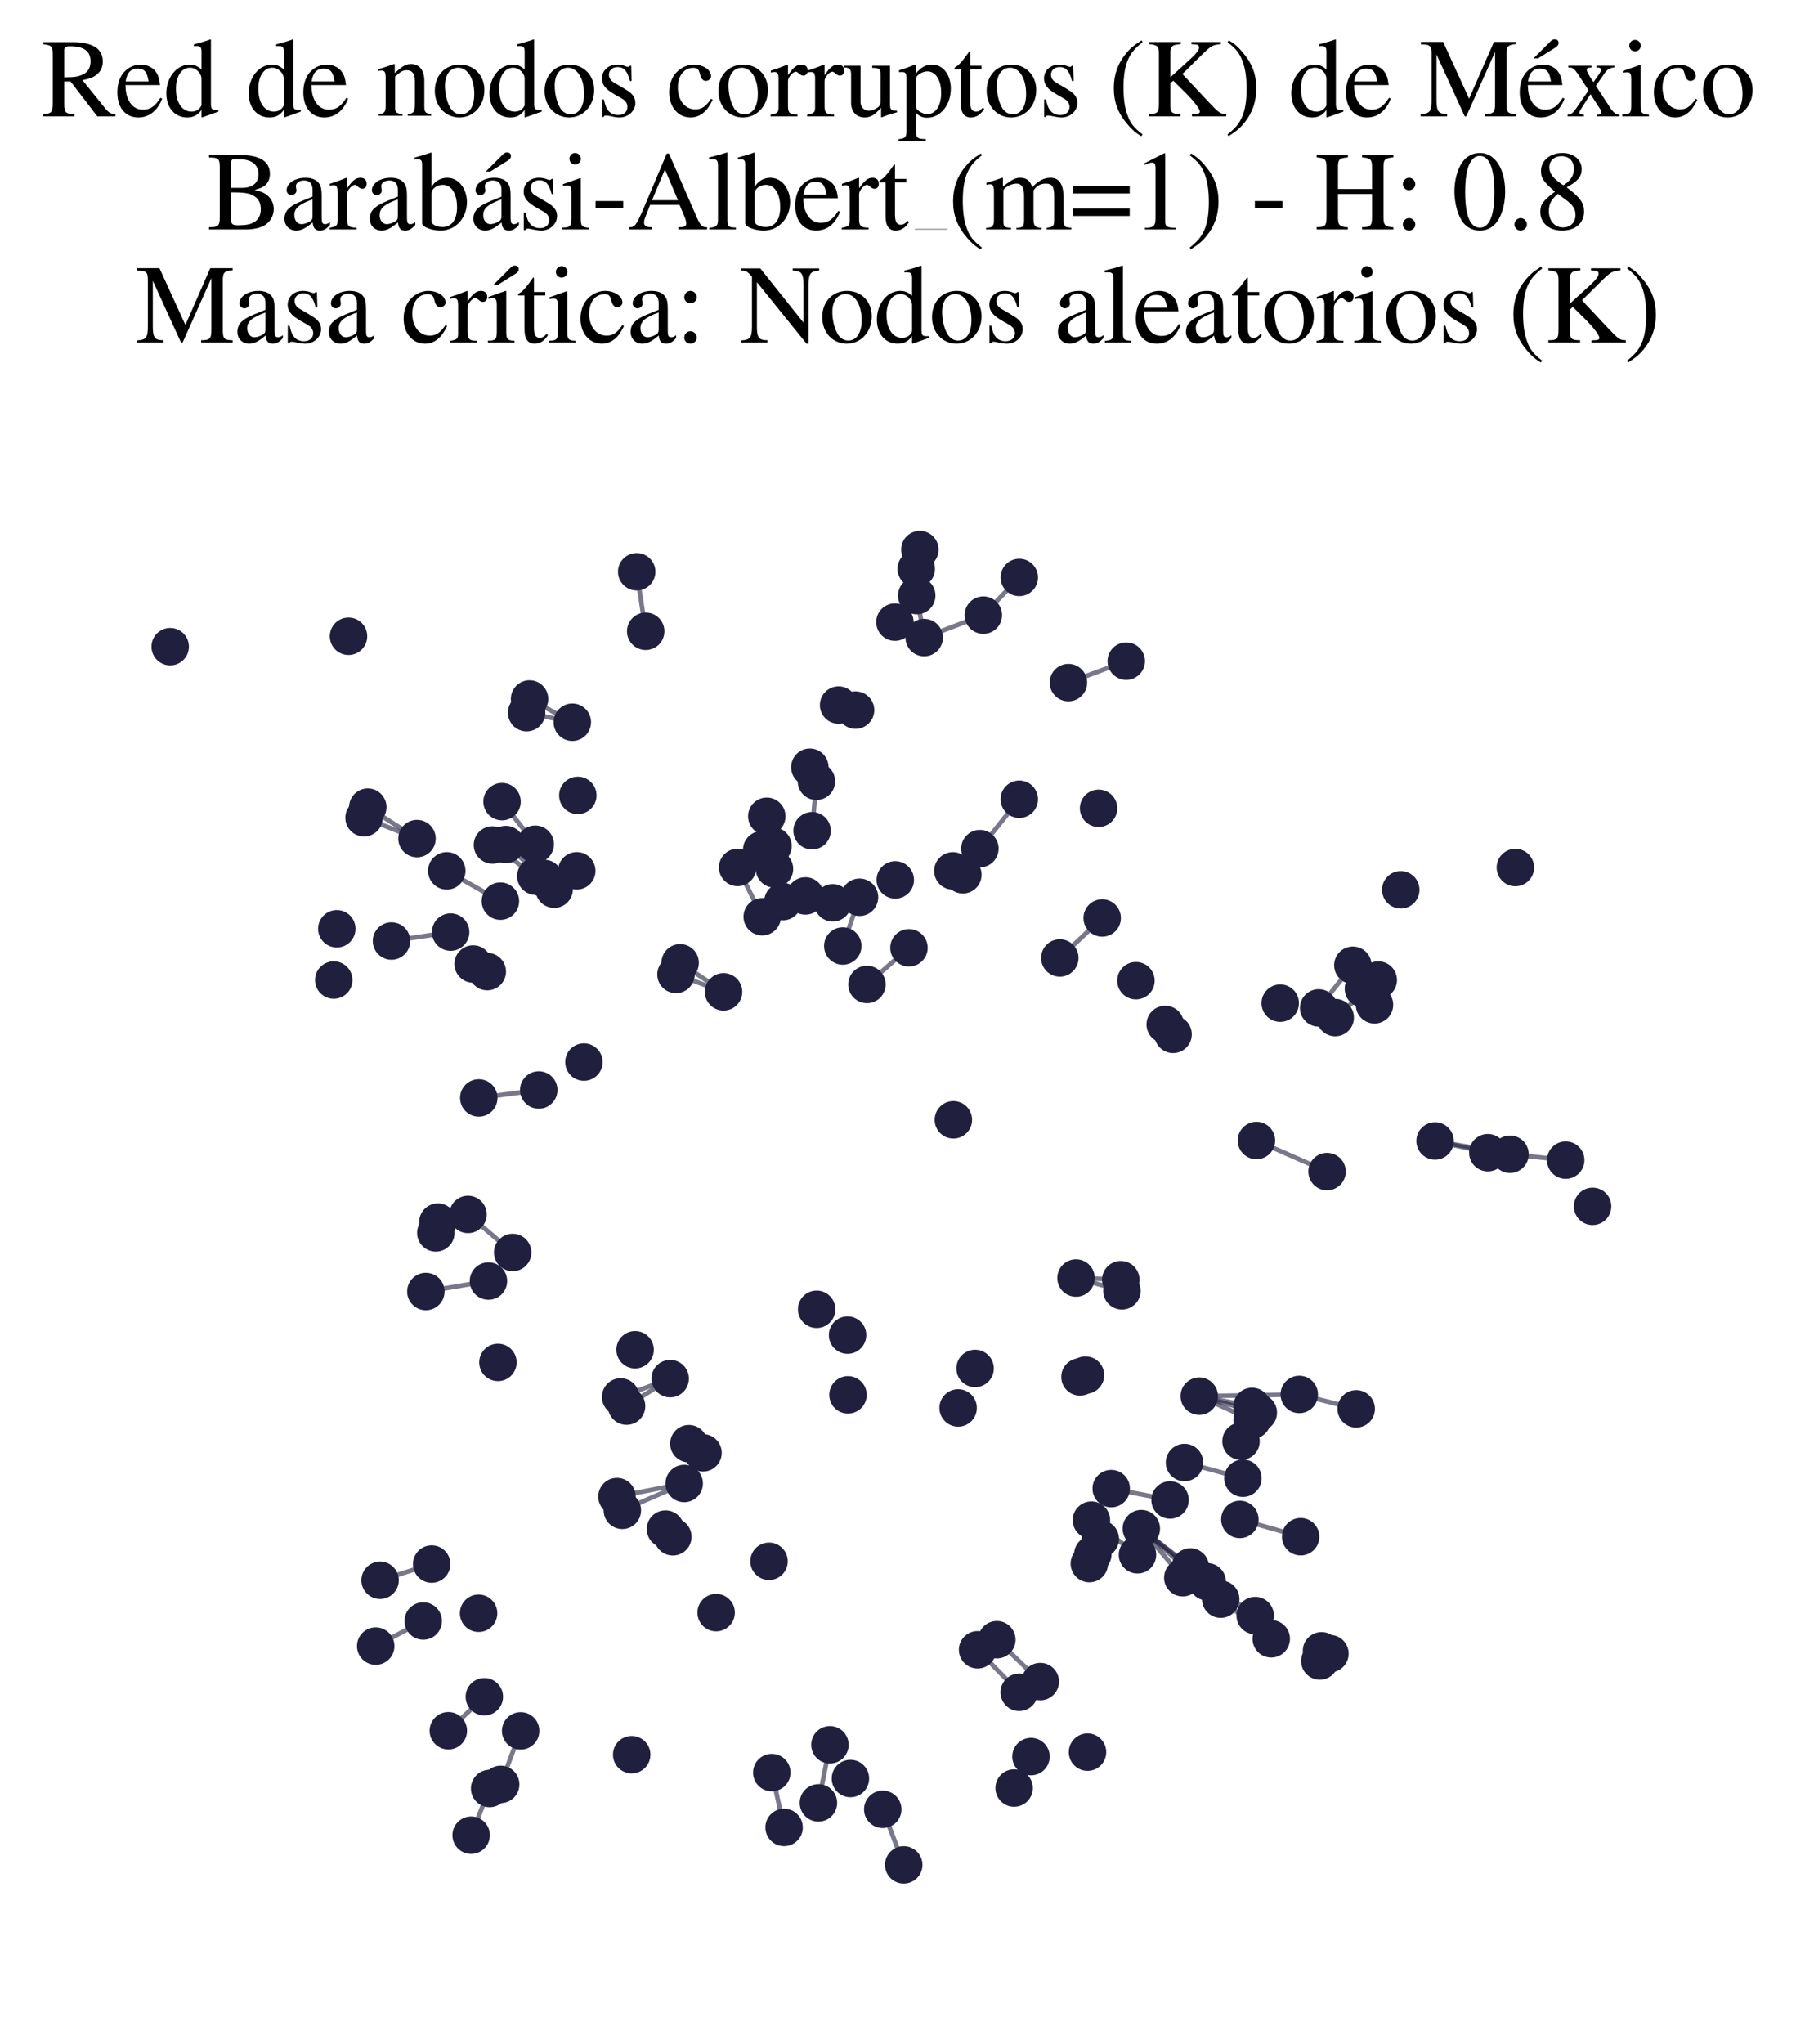 <?xml version="1.0" encoding="utf-8" standalone="no"?>
<!DOCTYPE svg PUBLIC "-//W3C//DTD SVG 1.1//EN"
  "http://www.w3.org/Graphics/SVG/1.1/DTD/svg11.dtd">
<svg xmlns:xlink="http://www.w3.org/1999/xlink" width="156.476pt" height="178.036pt" viewBox="0 0 156.476 178.036" xmlns="http://www.w3.org/2000/svg" version="1.1">
 <defs>
  <style type="text/css">*{stroke-linejoin: round; stroke-linecap: butt}</style>
 </defs>
 <g id="figure_1">
  <g id="patch_1">
   <path d="M 0 178.036 
L 156.476 178.036 
L 156.476 0 
L 0 0 
z
" style="fill: #ffffff"/>
  </g>
  <g id="axes_1">
   <g id="LineCollection_1">
    <path d="M 68.207 78.52 
L 66.364 74.006 
" clip-path="url(#p97fd8a88b0)" style="fill: none; stroke: #201f3d; stroke-opacity: 0.6; stroke-width: 0.4"/>
    <path d="M 68.207 78.52 
L 67.347 73.675 
" clip-path="url(#p97fd8a88b0)" style="fill: none; stroke: #201f3d; stroke-opacity: 0.6; stroke-width: 0.4"/>
    <path d="M 90.635 146.445 
L 86.849 142.799 
" clip-path="url(#p97fd8a88b0)" style="fill: none; stroke: #201f3d; stroke-opacity: 0.6; stroke-width: 0.4"/>
    <path d="M 125.03 99.364 
L 129.627 100.385 
" clip-path="url(#p97fd8a88b0)" style="fill: none; stroke: #201f3d; stroke-opacity: 0.6; stroke-width: 0.4"/>
    <path d="M 125.03 99.364 
L 131.559 100.521 
" clip-path="url(#p97fd8a88b0)" style="fill: none; stroke: #201f3d; stroke-opacity: 0.6; stroke-width: 0.4"/>
    <path d="M 92.337 83.427 
L 96.027 79.945 
" clip-path="url(#p97fd8a88b0)" style="fill: none; stroke: #201f3d; stroke-opacity: 0.6; stroke-width: 0.4"/>
    <path d="M 85.172 143.677 
L 88.797 147.379 
" clip-path="url(#p97fd8a88b0)" style="fill: none; stroke: #201f3d; stroke-opacity: 0.6; stroke-width: 0.4"/>
    <path d="M 109.082 122.482 
L 104.485 121.588 
" clip-path="url(#p97fd8a88b0)" style="fill: none; stroke: #201f3d; stroke-opacity: 0.6; stroke-width: 0.4"/>
    <path d="M 67.477 75.669 
L 66.806 71.088 
" clip-path="url(#p97fd8a88b0)" style="fill: none; stroke: #201f3d; stroke-opacity: 0.6; stroke-width: 0.4"/>
    <path d="M 56.257 54.978 
L 55.472 49.794 
" clip-path="url(#p97fd8a88b0)" style="fill: none; stroke: #201f3d; stroke-opacity: 0.6; stroke-width: 0.4"/>
    <path d="M 131.559 100.521 
L 136.412 101.033 
" clip-path="url(#p97fd8a88b0)" style="fill: none; stroke: #201f3d; stroke-opacity: 0.6; stroke-width: 0.4"/>
    <path d="M 95.089 132.387 
L 99.103 135.403 
" clip-path="url(#p97fd8a88b0)" style="fill: none; stroke: #201f3d; stroke-opacity: 0.6; stroke-width: 0.4"/>
    <path d="M 99.437 133.125 
L 106.355 139.269 
" clip-path="url(#p97fd8a88b0)" style="fill: none; stroke: #201f3d; stroke-opacity: 0.6; stroke-width: 0.4"/>
    <path d="M 99.437 133.125 
L 103.709 136.463 
" clip-path="url(#p97fd8a88b0)" style="fill: none; stroke: #201f3d; stroke-opacity: 0.6; stroke-width: 0.4"/>
    <path d="M 99.437 133.125 
L 105.18 137.751 
" clip-path="url(#p97fd8a88b0)" style="fill: none; stroke: #201f3d; stroke-opacity: 0.6; stroke-width: 0.4"/>
    <path d="M 99.437 133.125 
L 103.05 137.4 
" clip-path="url(#p97fd8a88b0)" style="fill: none; stroke: #201f3d; stroke-opacity: 0.6; stroke-width: 0.4"/>
    <path d="M 54.073 121.656 
L 58.389 120.061 
" clip-path="url(#p97fd8a88b0)" style="fill: none; stroke: #201f3d; stroke-opacity: 0.6; stroke-width: 0.4"/>
    <path d="M 96.814 129.639 
L 101.941 130.63 
" clip-path="url(#p97fd8a88b0)" style="fill: none; stroke: #201f3d; stroke-opacity: 0.6; stroke-width: 0.4"/>
    <path d="M 54.221 131.531 
L 59.61 129.194 
" clip-path="url(#p97fd8a88b0)" style="fill: none; stroke: #201f3d; stroke-opacity: 0.6; stroke-width: 0.4"/>
    <path d="M 42.556 111.563 
L 37.103 112.475 
" clip-path="url(#p97fd8a88b0)" style="fill: none; stroke: #201f3d; stroke-opacity: 0.6; stroke-width: 0.4"/>
    <path d="M 104.485 121.588 
L 113.198 121.439 
" clip-path="url(#p97fd8a88b0)" style="fill: none; stroke: #201f3d; stroke-opacity: 0.6; stroke-width: 0.4"/>
    <path d="M 104.485 121.588 
L 109.63 123.023 
" clip-path="url(#p97fd8a88b0)" style="fill: none; stroke: #201f3d; stroke-opacity: 0.6; stroke-width: 0.4"/>
    <path d="M 104.485 121.588 
L 109.089 123.676 
" clip-path="url(#p97fd8a88b0)" style="fill: none; stroke: #201f3d; stroke-opacity: 0.6; stroke-width: 0.4"/>
    <path d="M 49.863 62.897 
L 46.137 60.872 
" clip-path="url(#p97fd8a88b0)" style="fill: none; stroke: #201f3d; stroke-opacity: 0.6; stroke-width: 0.4"/>
    <path d="M 49.863 62.897 
L 45.884 62.065 
" clip-path="url(#p97fd8a88b0)" style="fill: none; stroke: #201f3d; stroke-opacity: 0.6; stroke-width: 0.4"/>
    <path d="M 46.939 94.926 
L 41.714 95.616 
" clip-path="url(#p97fd8a88b0)" style="fill: none; stroke: #201f3d; stroke-opacity: 0.6; stroke-width: 0.4"/>
    <path d="M 58.389 120.061 
L 54.591 122.456 
" clip-path="url(#p97fd8a88b0)" style="fill: none; stroke: #201f3d; stroke-opacity: 0.6; stroke-width: 0.4"/>
    <path d="M 67.242 154.371 
L 68.313 159.147 
" clip-path="url(#p97fd8a88b0)" style="fill: none; stroke: #201f3d; stroke-opacity: 0.6; stroke-width: 0.4"/>
    <path d="M 109.467 99.326 
L 115.62 102.03 
" clip-path="url(#p97fd8a88b0)" style="fill: none; stroke: #201f3d; stroke-opacity: 0.6; stroke-width: 0.4"/>
    <path d="M 70.752 72.348 
L 71.131 68.04 
" clip-path="url(#p97fd8a88b0)" style="fill: none; stroke: #201f3d; stroke-opacity: 0.6; stroke-width: 0.4"/>
    <path d="M 76.91 157.572 
L 78.737 162.409 
" clip-path="url(#p97fd8a88b0)" style="fill: none; stroke: #201f3d; stroke-opacity: 0.6; stroke-width: 0.4"/>
    <path d="M 80.52 55.526 
L 79.871 51.869 
" clip-path="url(#p97fd8a88b0)" style="fill: none; stroke: #201f3d; stroke-opacity: 0.6; stroke-width: 0.4"/>
    <path d="M 80.52 55.526 
L 85.673 53.572 
" clip-path="url(#p97fd8a88b0)" style="fill: none; stroke: #201f3d; stroke-opacity: 0.6; stroke-width: 0.4"/>
    <path d="M 42.198 147.765 
L 39.061 150.727 
" clip-path="url(#p97fd8a88b0)" style="fill: none; stroke: #201f3d; stroke-opacity: 0.6; stroke-width: 0.4"/>
    <path d="M 79.193 82.541 
L 75.532 85.735 
" clip-path="url(#p97fd8a88b0)" style="fill: none; stroke: #201f3d; stroke-opacity: 0.6; stroke-width: 0.4"/>
    <path d="M 106.355 139.269 
L 110.757 142.72 
" clip-path="url(#p97fd8a88b0)" style="fill: none; stroke: #201f3d; stroke-opacity: 0.6; stroke-width: 0.4"/>
    <path d="M 97.647 111.444 
L 93.748 111.301 
" clip-path="url(#p97fd8a88b0)" style="fill: none; stroke: #201f3d; stroke-opacity: 0.6; stroke-width: 0.4"/>
    <path d="M 113.198 121.439 
L 118.16 122.694 
" clip-path="url(#p97fd8a88b0)" style="fill: none; stroke: #201f3d; stroke-opacity: 0.6; stroke-width: 0.4"/>
    <path d="M 80.143 47.863 
L 79.871 51.869 
" clip-path="url(#p97fd8a88b0)" style="fill: none; stroke: #201f3d; stroke-opacity: 0.6; stroke-width: 0.4"/>
    <path d="M 88.805 69.603 
L 85.373 73.905 
" clip-path="url(#p97fd8a88b0)" style="fill: none; stroke: #201f3d; stroke-opacity: 0.6; stroke-width: 0.4"/>
    <path d="M 59.257 83.849 
L 63.039 86.379 
" clip-path="url(#p97fd8a88b0)" style="fill: none; stroke: #201f3d; stroke-opacity: 0.6; stroke-width: 0.4"/>
    <path d="M 79.828 49.544 
L 77.971 54.181 
" clip-path="url(#p97fd8a88b0)" style="fill: none; stroke: #201f3d; stroke-opacity: 0.6; stroke-width: 0.4"/>
    <path d="M 85.673 53.572 
L 88.805 50.288 
" clip-path="url(#p97fd8a88b0)" style="fill: none; stroke: #201f3d; stroke-opacity: 0.6; stroke-width: 0.4"/>
    <path d="M 108.289 128.737 
L 103.2 127.369 
" clip-path="url(#p97fd8a88b0)" style="fill: none; stroke: #201f3d; stroke-opacity: 0.6; stroke-width: 0.4"/>
    <path d="M 36.874 141.169 
L 32.734 143.355 
" clip-path="url(#p97fd8a88b0)" style="fill: none; stroke: #201f3d; stroke-opacity: 0.6; stroke-width: 0.4"/>
    <path d="M 39.262 81.175 
L 34.108 81.951 
" clip-path="url(#p97fd8a88b0)" style="fill: none; stroke: #201f3d; stroke-opacity: 0.6; stroke-width: 0.4"/>
    <path d="M 72.308 151.951 
L 71.304 157.008 
" clip-path="url(#p97fd8a88b0)" style="fill: none; stroke: #201f3d; stroke-opacity: 0.6; stroke-width: 0.4"/>
    <path d="M 73.427 82.385 
L 74.885 78.141 
" clip-path="url(#p97fd8a88b0)" style="fill: none; stroke: #201f3d; stroke-opacity: 0.6; stroke-width: 0.4"/>
    <path d="M 36.332 73.031 
L 32.043 70.293 
" clip-path="url(#p97fd8a88b0)" style="fill: none; stroke: #201f3d; stroke-opacity: 0.6; stroke-width: 0.4"/>
    <path d="M 36.332 73.031 
L 31.718 71.216 
" clip-path="url(#p97fd8a88b0)" style="fill: none; stroke: #201f3d; stroke-opacity: 0.6; stroke-width: 0.4"/>
    <path d="M 93.086 59.446 
L 98.124 57.577 
" clip-path="url(#p97fd8a88b0)" style="fill: none; stroke: #201f3d; stroke-opacity: 0.6; stroke-width: 0.4"/>
    <path d="M 42.658 155.755 
L 41.049 159.823 
" clip-path="url(#p97fd8a88b0)" style="fill: none; stroke: #201f3d; stroke-opacity: 0.6; stroke-width: 0.4"/>
    <path d="M 108.022 132.324 
L 113.319 133.827 
" clip-path="url(#p97fd8a88b0)" style="fill: none; stroke: #201f3d; stroke-opacity: 0.6; stroke-width: 0.4"/>
    <path d="M 105.18 137.751 
L 109.358 140.697 
" clip-path="url(#p97fd8a88b0)" style="fill: none; stroke: #201f3d; stroke-opacity: 0.6; stroke-width: 0.4"/>
    <path d="M 66.409 79.835 
L 64.267 75.543 
" clip-path="url(#p97fd8a88b0)" style="fill: none; stroke: #201f3d; stroke-opacity: 0.6; stroke-width: 0.4"/>
    <path d="M 59.61 129.194 
L 53.753 130.335 
" clip-path="url(#p97fd8a88b0)" style="fill: none; stroke: #201f3d; stroke-opacity: 0.6; stroke-width: 0.4"/>
    <path d="M 47.404 76.5 
L 44.067 73.55 
" clip-path="url(#p97fd8a88b0)" style="fill: none; stroke: #201f3d; stroke-opacity: 0.6; stroke-width: 0.4"/>
    <path d="M 44.666 109.076 
L 40.775 105.762 
" clip-path="url(#p97fd8a88b0)" style="fill: none; stroke: #201f3d; stroke-opacity: 0.6; stroke-width: 0.4"/>
    <path d="M 43.621 155.398 
L 45.362 150.738 
" clip-path="url(#p97fd8a88b0)" style="fill: none; stroke: #201f3d; stroke-opacity: 0.6; stroke-width: 0.4"/>
    <path d="M 93.748 111.301 
L 97.747 112.415 
" clip-path="url(#p97fd8a88b0)" style="fill: none; stroke: #201f3d; stroke-opacity: 0.6; stroke-width: 0.4"/>
    <path d="M 46.631 73.522 
L 43.741 69.811 
" clip-path="url(#p97fd8a88b0)" style="fill: none; stroke: #201f3d; stroke-opacity: 0.6; stroke-width: 0.4"/>
    <path d="M 43.598 78.478 
L 38.925 75.841 
" clip-path="url(#p97fd8a88b0)" style="fill: none; stroke: #201f3d; stroke-opacity: 0.6; stroke-width: 0.4"/>
    <path d="M 114.888 87.777 
L 117.867 84.062 
" clip-path="url(#p97fd8a88b0)" style="fill: none; stroke: #201f3d; stroke-opacity: 0.6; stroke-width: 0.4"/>
    <path d="M 42.904 73.587 
L 46.682 76.304 
" clip-path="url(#p97fd8a88b0)" style="fill: none; stroke: #201f3d; stroke-opacity: 0.6; stroke-width: 0.4"/>
    <path d="M 37.61 136.209 
L 33.115 137.622 
" clip-path="url(#p97fd8a88b0)" style="fill: none; stroke: #201f3d; stroke-opacity: 0.6; stroke-width: 0.4"/>
    <path d="M 116.331 88.619 
L 120.08 85.349 
" clip-path="url(#p97fd8a88b0)" style="fill: none; stroke: #201f3d; stroke-opacity: 0.6; stroke-width: 0.4"/>
    <path d="M 63.039 86.379 
L 58.896 84.863 
" clip-path="url(#p97fd8a88b0)" style="fill: none; stroke: #201f3d; stroke-opacity: 0.6; stroke-width: 0.4"/>
   </g>
   <g id="PathCollection_1">
    <defs>
     <path id="m57aff4b8d3" d="M 0 1.581 
C 0.419 1.581 0.822 1.415 1.118 1.118 
C 1.415 0.822 1.581 0.419 1.581 0 
C 1.581 -0.419 1.415 -0.822 1.118 -1.118 
C 0.822 -1.415 0.419 -1.581 0 -1.581 
C -0.419 -1.581 -0.822 -1.415 -1.118 -1.118 
C -1.415 -0.822 -1.581 -0.419 -1.581 0 
C -1.581 0.419 -1.415 0.822 -1.118 1.118 
C -0.822 1.415 -0.419 1.581 0 1.581 
z
" style="stroke: #201f3d; stroke-width: 0.1"/>
    </defs>
    <g clip-path="url(#p97fd8a88b0)">
     <use xlink:href="#m57aff4b8d3" x="42.904" y="73.587" style="fill: #201f3d; stroke: #201f3d; stroke-width: 0.1"/>
     <use xlink:href="#m57aff4b8d3" x="36.332" y="73.031" style="fill: #201f3d; stroke: #201f3d; stroke-width: 0.1"/>
     <use xlink:href="#m57aff4b8d3" x="61.25" y="126.525" style="fill: #201f3d; stroke: #201f3d; stroke-width: 0.1"/>
     <use xlink:href="#m57aff4b8d3" x="122.041" y="77.491" style="fill: #201f3d; stroke: #201f3d; stroke-width: 0.1"/>
     <use xlink:href="#m57aff4b8d3" x="63.039" y="86.379" style="fill: #201f3d; stroke: #201f3d; stroke-width: 0.1"/>
     <use xlink:href="#m57aff4b8d3" x="42.198" y="147.765" style="fill: #201f3d; stroke: #201f3d; stroke-width: 0.1"/>
     <use xlink:href="#m57aff4b8d3" x="42.556" y="111.563" style="fill: #201f3d; stroke: #201f3d; stroke-width: 0.1"/>
     <use xlink:href="#m57aff4b8d3" x="59.61" y="129.194" style="fill: #201f3d; stroke: #201f3d; stroke-width: 0.1"/>
     <use xlink:href="#m57aff4b8d3" x="77.971" y="54.181" style="fill: #201f3d; stroke: #201f3d; stroke-width: 0.1"/>
     <use xlink:href="#m57aff4b8d3" x="108.289" y="128.737" style="fill: #201f3d; stroke: #201f3d; stroke-width: 0.1"/>
     <use xlink:href="#m57aff4b8d3" x="109.089" y="123.676" style="fill: #201f3d; stroke: #201f3d; stroke-width: 0.1"/>
     <use xlink:href="#m57aff4b8d3" x="104.485" y="121.588" style="fill: #201f3d; stroke: #201f3d; stroke-width: 0.1"/>
     <use xlink:href="#m57aff4b8d3" x="66.409" y="79.835" style="fill: #201f3d; stroke: #201f3d; stroke-width: 0.1"/>
     <use xlink:href="#m57aff4b8d3" x="93.086" y="59.446" style="fill: #201f3d; stroke: #201f3d; stroke-width: 0.1"/>
     <use xlink:href="#m57aff4b8d3" x="109.358" y="140.697" style="fill: #201f3d; stroke: #201f3d; stroke-width: 0.1"/>
     <use xlink:href="#m57aff4b8d3" x="70.168" y="78.026" style="fill: #201f3d; stroke: #201f3d; stroke-width: 0.1"/>
     <use xlink:href="#m57aff4b8d3" x="103.05" y="137.4" style="fill: #201f3d; stroke: #201f3d; stroke-width: 0.1"/>
     <use xlink:href="#m57aff4b8d3" x="97.747" y="112.415" style="fill: #201f3d; stroke: #201f3d; stroke-width: 0.1"/>
     <use xlink:href="#m57aff4b8d3" x="94.094" y="119.914" style="fill: #201f3d; stroke: #201f3d; stroke-width: 0.1"/>
     <use xlink:href="#m57aff4b8d3" x="114.99" y="144.652" style="fill: #201f3d; stroke: #201f3d; stroke-width: 0.1"/>
     <use xlink:href="#m57aff4b8d3" x="44.666" y="109.076" style="fill: #201f3d; stroke: #201f3d; stroke-width: 0.1"/>
     <use xlink:href="#m57aff4b8d3" x="79.828" y="49.544" style="fill: #201f3d; stroke: #201f3d; stroke-width: 0.1"/>
     <use xlink:href="#m57aff4b8d3" x="50.249" y="75.838" style="fill: #201f3d; stroke: #201f3d; stroke-width: 0.1"/>
     <use xlink:href="#m57aff4b8d3" x="105.18" y="137.751" style="fill: #201f3d; stroke: #201f3d; stroke-width: 0.1"/>
     <use xlink:href="#m57aff4b8d3" x="44.067" y="73.55" style="fill: #201f3d; stroke: #201f3d; stroke-width: 0.1"/>
     <use xlink:href="#m57aff4b8d3" x="74.093" y="154.887" style="fill: #201f3d; stroke: #201f3d; stroke-width: 0.1"/>
     <use xlink:href="#m57aff4b8d3" x="57.98" y="133.165" style="fill: #201f3d; stroke: #201f3d; stroke-width: 0.1"/>
     <use xlink:href="#m57aff4b8d3" x="96.814" y="129.639" style="fill: #201f3d; stroke: #201f3d; stroke-width: 0.1"/>
     <use xlink:href="#m57aff4b8d3" x="46.682" y="76.304" style="fill: #201f3d; stroke: #201f3d; stroke-width: 0.1"/>
     <use xlink:href="#m57aff4b8d3" x="129.627" y="100.385" style="fill: #201f3d; stroke: #201f3d; stroke-width: 0.1"/>
     <use xlink:href="#m57aff4b8d3" x="78.737" y="162.409" style="fill: #201f3d; stroke: #201f3d; stroke-width: 0.1"/>
     <use xlink:href="#m57aff4b8d3" x="66.806" y="71.088" style="fill: #201f3d; stroke: #201f3d; stroke-width: 0.1"/>
     <use xlink:href="#m57aff4b8d3" x="74.541" y="61.841" style="fill: #201f3d; stroke: #201f3d; stroke-width: 0.1"/>
     <use xlink:href="#m57aff4b8d3" x="73.845" y="116.271" style="fill: #201f3d; stroke: #201f3d; stroke-width: 0.1"/>
     <use xlink:href="#m57aff4b8d3" x="58.622" y="133.834" style="fill: #201f3d; stroke: #201f3d; stroke-width: 0.1"/>
     <use xlink:href="#m57aff4b8d3" x="114.888" y="87.777" style="fill: #201f3d; stroke: #201f3d; stroke-width: 0.1"/>
     <use xlink:href="#m57aff4b8d3" x="45.362" y="150.738" style="fill: #201f3d; stroke: #201f3d; stroke-width: 0.1"/>
     <use xlink:href="#m57aff4b8d3" x="106.355" y="139.269" style="fill: #201f3d; stroke: #201f3d; stroke-width: 0.1"/>
     <use xlink:href="#m57aff4b8d3" x="85.172" y="143.677" style="fill: #201f3d; stroke: #201f3d; stroke-width: 0.1"/>
     <use xlink:href="#m57aff4b8d3" x="108.124" y="125.514" style="fill: #201f3d; stroke: #201f3d; stroke-width: 0.1"/>
     <use xlink:href="#m57aff4b8d3" x="55.472" y="49.794" style="fill: #201f3d; stroke: #201f3d; stroke-width: 0.1"/>
     <use xlink:href="#m57aff4b8d3" x="125.03" y="99.364" style="fill: #201f3d; stroke: #201f3d; stroke-width: 0.1"/>
     <use xlink:href="#m57aff4b8d3" x="89.826" y="152.977" style="fill: #201f3d; stroke: #201f3d; stroke-width: 0.1"/>
     <use xlink:href="#m57aff4b8d3" x="42.454" y="84.615" style="fill: #201f3d; stroke: #201f3d; stroke-width: 0.1"/>
     <use xlink:href="#m57aff4b8d3" x="71.151" y="114.023" style="fill: #201f3d; stroke: #201f3d; stroke-width: 0.1"/>
     <use xlink:href="#m57aff4b8d3" x="68.313" y="159.147" style="fill: #201f3d; stroke: #201f3d; stroke-width: 0.1"/>
     <use xlink:href="#m57aff4b8d3" x="67.477" y="75.669" style="fill: #201f3d; stroke: #201f3d; stroke-width: 0.1"/>
     <use xlink:href="#m57aff4b8d3" x="73.88" y="121.474" style="fill: #201f3d; stroke: #201f3d; stroke-width: 0.1"/>
     <use xlink:href="#m57aff4b8d3" x="84.956" y="119.176" style="fill: #201f3d; stroke: #201f3d; stroke-width: 0.1"/>
     <use xlink:href="#m57aff4b8d3" x="109.63" y="123.023" style="fill: #201f3d; stroke: #201f3d; stroke-width: 0.1"/>
     <use xlink:href="#m57aff4b8d3" x="101.941" y="130.63" style="fill: #201f3d; stroke: #201f3d; stroke-width: 0.1"/>
     <use xlink:href="#m57aff4b8d3" x="41.221" y="83.952" style="fill: #201f3d; stroke: #201f3d; stroke-width: 0.1"/>
     <use xlink:href="#m57aff4b8d3" x="115.136" y="143.765" style="fill: #201f3d; stroke: #201f3d; stroke-width: 0.1"/>
     <use xlink:href="#m57aff4b8d3" x="88.355" y="155.717" style="fill: #201f3d; stroke: #201f3d; stroke-width: 0.1"/>
     <use xlink:href="#m57aff4b8d3" x="136.412" y="101.033" style="fill: #201f3d; stroke: #201f3d; stroke-width: 0.1"/>
     <use xlink:href="#m57aff4b8d3" x="75.532" y="85.735" style="fill: #201f3d; stroke: #201f3d; stroke-width: 0.1"/>
     <use xlink:href="#m57aff4b8d3" x="43.741" y="69.811" style="fill: #201f3d; stroke: #201f3d; stroke-width: 0.1"/>
     <use xlink:href="#m57aff4b8d3" x="43.598" y="78.478" style="fill: #201f3d; stroke: #201f3d; stroke-width: 0.1"/>
     <use xlink:href="#m57aff4b8d3" x="111.54" y="87.364" style="fill: #201f3d; stroke: #201f3d; stroke-width: 0.1"/>
     <use xlink:href="#m57aff4b8d3" x="73.063" y="61.401" style="fill: #201f3d; stroke: #201f3d; stroke-width: 0.1"/>
     <use xlink:href="#m57aff4b8d3" x="131.559" y="100.521" style="fill: #201f3d; stroke: #201f3d; stroke-width: 0.1"/>
     <use xlink:href="#m57aff4b8d3" x="40.775" y="105.762" style="fill: #201f3d; stroke: #201f3d; stroke-width: 0.1"/>
     <use xlink:href="#m57aff4b8d3" x="38.149" y="106.43" style="fill: #201f3d; stroke: #201f3d; stroke-width: 0.1"/>
     <use xlink:href="#m57aff4b8d3" x="101.52" y="89.217" style="fill: #201f3d; stroke: #201f3d; stroke-width: 0.1"/>
     <use xlink:href="#m57aff4b8d3" x="132.025" y="75.552" style="fill: #201f3d; stroke: #201f3d; stroke-width: 0.1"/>
     <use xlink:href="#m57aff4b8d3" x="72.308" y="151.951" style="fill: #201f3d; stroke: #201f3d; stroke-width: 0.1"/>
     <use xlink:href="#m57aff4b8d3" x="31.718" y="71.216" style="fill: #201f3d; stroke: #201f3d; stroke-width: 0.1"/>
     <use xlink:href="#m57aff4b8d3" x="48.282" y="77.438" style="fill: #201f3d; stroke: #201f3d; stroke-width: 0.1"/>
     <use xlink:href="#m57aff4b8d3" x="32.043" y="70.293" style="fill: #201f3d; stroke: #201f3d; stroke-width: 0.1"/>
     <use xlink:href="#m57aff4b8d3" x="46.939" y="94.926" style="fill: #201f3d; stroke: #201f3d; stroke-width: 0.1"/>
     <use xlink:href="#m57aff4b8d3" x="37.61" y="136.209" style="fill: #201f3d; stroke: #201f3d; stroke-width: 0.1"/>
     <use xlink:href="#m57aff4b8d3" x="64.267" y="75.543" style="fill: #201f3d; stroke: #201f3d; stroke-width: 0.1"/>
     <use xlink:href="#m57aff4b8d3" x="45.884" y="62.065" style="fill: #201f3d; stroke: #201f3d; stroke-width: 0.1"/>
     <use xlink:href="#m57aff4b8d3" x="138.754" y="105.058" style="fill: #201f3d; stroke: #201f3d; stroke-width: 0.1"/>
     <use xlink:href="#m57aff4b8d3" x="72.554" y="78.624" style="fill: #201f3d; stroke: #201f3d; stroke-width: 0.1"/>
     <use xlink:href="#m57aff4b8d3" x="14.829" y="56.317" style="fill: #201f3d; stroke: #201f3d; stroke-width: 0.1"/>
     <use xlink:href="#m57aff4b8d3" x="74.885" y="78.141" style="fill: #201f3d; stroke: #201f3d; stroke-width: 0.1"/>
     <use xlink:href="#m57aff4b8d3" x="99.103" y="135.403" style="fill: #201f3d; stroke: #201f3d; stroke-width: 0.1"/>
     <use xlink:href="#m57aff4b8d3" x="58.389" y="120.061" style="fill: #201f3d; stroke: #201f3d; stroke-width: 0.1"/>
     <use xlink:href="#m57aff4b8d3" x="119.752" y="87.508" style="fill: #201f3d; stroke: #201f3d; stroke-width: 0.1"/>
     <use xlink:href="#m57aff4b8d3" x="37.103" y="112.475" style="fill: #201f3d; stroke: #201f3d; stroke-width: 0.1"/>
     <use xlink:href="#m57aff4b8d3" x="103.709" y="136.463" style="fill: #201f3d; stroke: #201f3d; stroke-width: 0.1"/>
     <use xlink:href="#m57aff4b8d3" x="54.591" y="122.456" style="fill: #201f3d; stroke: #201f3d; stroke-width: 0.1"/>
     <use xlink:href="#m57aff4b8d3" x="118.788" y="86.111" style="fill: #201f3d; stroke: #201f3d; stroke-width: 0.1"/>
     <use xlink:href="#m57aff4b8d3" x="88.797" y="147.379" style="fill: #201f3d; stroke: #201f3d; stroke-width: 0.1"/>
     <use xlink:href="#m57aff4b8d3" x="38.925" y="75.841" style="fill: #201f3d; stroke: #201f3d; stroke-width: 0.1"/>
     <use xlink:href="#m57aff4b8d3" x="29.077" y="85.35" style="fill: #201f3d; stroke: #201f3d; stroke-width: 0.1"/>
     <use xlink:href="#m57aff4b8d3" x="73.427" y="82.385" style="fill: #201f3d; stroke: #201f3d; stroke-width: 0.1"/>
     <use xlink:href="#m57aff4b8d3" x="32.734" y="143.355" style="fill: #201f3d; stroke: #201f3d; stroke-width: 0.1"/>
     <use xlink:href="#m57aff4b8d3" x="50.874" y="92.493" style="fill: #201f3d; stroke: #201f3d; stroke-width: 0.1"/>
     <use xlink:href="#m57aff4b8d3" x="54.221" y="131.531" style="fill: #201f3d; stroke: #201f3d; stroke-width: 0.1"/>
     <use xlink:href="#m57aff4b8d3" x="116.331" y="88.619" style="fill: #201f3d; stroke: #201f3d; stroke-width: 0.1"/>
     <use xlink:href="#m57aff4b8d3" x="83.017" y="75.845" style="fill: #201f3d; stroke: #201f3d; stroke-width: 0.1"/>
     <use xlink:href="#m57aff4b8d3" x="43.621" y="155.398" style="fill: #201f3d; stroke: #201f3d; stroke-width: 0.1"/>
     <use xlink:href="#m57aff4b8d3" x="41.714" y="95.616" style="fill: #201f3d; stroke: #201f3d; stroke-width: 0.1"/>
     <use xlink:href="#m57aff4b8d3" x="118.16" y="122.694" style="fill: #201f3d; stroke: #201f3d; stroke-width: 0.1"/>
     <use xlink:href="#m57aff4b8d3" x="110.757" y="142.72" style="fill: #201f3d; stroke: #201f3d; stroke-width: 0.1"/>
     <use xlink:href="#m57aff4b8d3" x="70.556" y="66.816" style="fill: #201f3d; stroke: #201f3d; stroke-width: 0.1"/>
     <use xlink:href="#m57aff4b8d3" x="39.262" y="81.175" style="fill: #201f3d; stroke: #201f3d; stroke-width: 0.1"/>
     <use xlink:href="#m57aff4b8d3" x="76.91" y="157.572" style="fill: #201f3d; stroke: #201f3d; stroke-width: 0.1"/>
     <use xlink:href="#m57aff4b8d3" x="67.002" y="135.968" style="fill: #201f3d; stroke: #201f3d; stroke-width: 0.1"/>
     <use xlink:href="#m57aff4b8d3" x="78" y="76.629" style="fill: #201f3d; stroke: #201f3d; stroke-width: 0.1"/>
     <use xlink:href="#m57aff4b8d3" x="95.21" y="135.364" style="fill: #201f3d; stroke: #201f3d; stroke-width: 0.1"/>
     <use xlink:href="#m57aff4b8d3" x="30.364" y="55.411" style="fill: #201f3d; stroke: #201f3d; stroke-width: 0.1"/>
     <use xlink:href="#m57aff4b8d3" x="41.698" y="140.496" style="fill: #201f3d; stroke: #201f3d; stroke-width: 0.1"/>
     <use xlink:href="#m57aff4b8d3" x="54.073" y="121.656" style="fill: #201f3d; stroke: #201f3d; stroke-width: 0.1"/>
     <use xlink:href="#m57aff4b8d3" x="83.062" y="97.522" style="fill: #201f3d; stroke: #201f3d; stroke-width: 0.1"/>
     <use xlink:href="#m57aff4b8d3" x="94.908" y="136.168" style="fill: #201f3d; stroke: #201f3d; stroke-width: 0.1"/>
     <use xlink:href="#m57aff4b8d3" x="98.97" y="85.406" style="fill: #201f3d; stroke: #201f3d; stroke-width: 0.1"/>
     <use xlink:href="#m57aff4b8d3" x="98.124" y="57.577" style="fill: #201f3d; stroke: #201f3d; stroke-width: 0.1"/>
     <use xlink:href="#m57aff4b8d3" x="59.257" y="83.849" style="fill: #201f3d; stroke: #201f3d; stroke-width: 0.1"/>
     <use xlink:href="#m57aff4b8d3" x="79.871" y="51.869" style="fill: #201f3d; stroke: #201f3d; stroke-width: 0.1"/>
     <use xlink:href="#m57aff4b8d3" x="103.2" y="127.369" style="fill: #201f3d; stroke: #201f3d; stroke-width: 0.1"/>
     <use xlink:href="#m57aff4b8d3" x="97.647" y="111.444" style="fill: #201f3d; stroke: #201f3d; stroke-width: 0.1"/>
     <use xlink:href="#m57aff4b8d3" x="117.867" y="84.062" style="fill: #201f3d; stroke: #201f3d; stroke-width: 0.1"/>
     <use xlink:href="#m57aff4b8d3" x="29.344" y="80.885" style="fill: #201f3d; stroke: #201f3d; stroke-width: 0.1"/>
     <use xlink:href="#m57aff4b8d3" x="85.373" y="73.905" style="fill: #201f3d; stroke: #201f3d; stroke-width: 0.1"/>
     <use xlink:href="#m57aff4b8d3" x="47.404" y="76.5" style="fill: #201f3d; stroke: #201f3d; stroke-width: 0.1"/>
     <use xlink:href="#m57aff4b8d3" x="93.748" y="111.301" style="fill: #201f3d; stroke: #201f3d; stroke-width: 0.1"/>
     <use xlink:href="#m57aff4b8d3" x="83.477" y="122.614" style="fill: #201f3d; stroke: #201f3d; stroke-width: 0.1"/>
     <use xlink:href="#m57aff4b8d3" x="50.342" y="69.27" style="fill: #201f3d; stroke: #201f3d; stroke-width: 0.1"/>
     <use xlink:href="#m57aff4b8d3" x="92.337" y="83.427" style="fill: #201f3d; stroke: #201f3d; stroke-width: 0.1"/>
     <use xlink:href="#m57aff4b8d3" x="67.242" y="154.371" style="fill: #201f3d; stroke: #201f3d; stroke-width: 0.1"/>
     <use xlink:href="#m57aff4b8d3" x="113.319" y="133.827" style="fill: #201f3d; stroke: #201f3d; stroke-width: 0.1"/>
     <use xlink:href="#m57aff4b8d3" x="90.635" y="146.445" style="fill: #201f3d; stroke: #201f3d; stroke-width: 0.1"/>
     <use xlink:href="#m57aff4b8d3" x="49.863" y="62.897" style="fill: #201f3d; stroke: #201f3d; stroke-width: 0.1"/>
     <use xlink:href="#m57aff4b8d3" x="67.347" y="73.675" style="fill: #201f3d; stroke: #201f3d; stroke-width: 0.1"/>
     <use xlink:href="#m57aff4b8d3" x="42.658" y="155.755" style="fill: #201f3d; stroke: #201f3d; stroke-width: 0.1"/>
     <use xlink:href="#m57aff4b8d3" x="41.049" y="159.823" style="fill: #201f3d; stroke: #201f3d; stroke-width: 0.1"/>
     <use xlink:href="#m57aff4b8d3" x="79.193" y="82.541" style="fill: #201f3d; stroke: #201f3d; stroke-width: 0.1"/>
     <use xlink:href="#m57aff4b8d3" x="99.437" y="133.125" style="fill: #201f3d; stroke: #201f3d; stroke-width: 0.1"/>
     <use xlink:href="#m57aff4b8d3" x="95.863" y="134.018" style="fill: #201f3d; stroke: #201f3d; stroke-width: 0.1"/>
     <use xlink:href="#m57aff4b8d3" x="86.849" y="142.799" style="fill: #201f3d; stroke: #201f3d; stroke-width: 0.1"/>
     <use xlink:href="#m57aff4b8d3" x="34.108" y="81.951" style="fill: #201f3d; stroke: #201f3d; stroke-width: 0.1"/>
     <use xlink:href="#m57aff4b8d3" x="71.131" y="68.04" style="fill: #201f3d; stroke: #201f3d; stroke-width: 0.1"/>
     <use xlink:href="#m57aff4b8d3" x="95.089" y="132.387" style="fill: #201f3d; stroke: #201f3d; stroke-width: 0.1"/>
     <use xlink:href="#m57aff4b8d3" x="39.061" y="150.727" style="fill: #201f3d; stroke: #201f3d; stroke-width: 0.1"/>
     <use xlink:href="#m57aff4b8d3" x="120.08" y="85.349" style="fill: #201f3d; stroke: #201f3d; stroke-width: 0.1"/>
     <use xlink:href="#m57aff4b8d3" x="62.394" y="140.44" style="fill: #201f3d; stroke: #201f3d; stroke-width: 0.1"/>
     <use xlink:href="#m57aff4b8d3" x="94.573" y="119.756" style="fill: #201f3d; stroke: #201f3d; stroke-width: 0.1"/>
     <use xlink:href="#m57aff4b8d3" x="109.082" y="122.482" style="fill: #201f3d; stroke: #201f3d; stroke-width: 0.1"/>
     <use xlink:href="#m57aff4b8d3" x="37.97" y="107.369" style="fill: #201f3d; stroke: #201f3d; stroke-width: 0.1"/>
     <use xlink:href="#m57aff4b8d3" x="55.333" y="117.548" style="fill: #201f3d; stroke: #201f3d; stroke-width: 0.1"/>
     <use xlink:href="#m57aff4b8d3" x="80.52" y="55.526" style="fill: #201f3d; stroke: #201f3d; stroke-width: 0.1"/>
     <use xlink:href="#m57aff4b8d3" x="56.257" y="54.978" style="fill: #201f3d; stroke: #201f3d; stroke-width: 0.1"/>
     <use xlink:href="#m57aff4b8d3" x="46.631" y="73.522" style="fill: #201f3d; stroke: #201f3d; stroke-width: 0.1"/>
     <use xlink:href="#m57aff4b8d3" x="83.889" y="76.182" style="fill: #201f3d; stroke: #201f3d; stroke-width: 0.1"/>
     <use xlink:href="#m57aff4b8d3" x="33.115" y="137.622" style="fill: #201f3d; stroke: #201f3d; stroke-width: 0.1"/>
     <use xlink:href="#m57aff4b8d3" x="102.205" y="90.079" style="fill: #201f3d; stroke: #201f3d; stroke-width: 0.1"/>
     <use xlink:href="#m57aff4b8d3" x="58.896" y="84.863" style="fill: #201f3d; stroke: #201f3d; stroke-width: 0.1"/>
     <use xlink:href="#m57aff4b8d3" x="80.143" y="47.863" style="fill: #201f3d; stroke: #201f3d; stroke-width: 0.1"/>
     <use xlink:href="#m57aff4b8d3" x="46.137" y="60.872" style="fill: #201f3d; stroke: #201f3d; stroke-width: 0.1"/>
     <use xlink:href="#m57aff4b8d3" x="55.036" y="152.811" style="fill: #201f3d; stroke: #201f3d; stroke-width: 0.1"/>
     <use xlink:href="#m57aff4b8d3" x="109.467" y="99.326" style="fill: #201f3d; stroke: #201f3d; stroke-width: 0.1"/>
     <use xlink:href="#m57aff4b8d3" x="85.673" y="53.572" style="fill: #201f3d; stroke: #201f3d; stroke-width: 0.1"/>
     <use xlink:href="#m57aff4b8d3" x="88.805" y="50.288" style="fill: #201f3d; stroke: #201f3d; stroke-width: 0.1"/>
     <use xlink:href="#m57aff4b8d3" x="36.874" y="141.169" style="fill: #201f3d; stroke: #201f3d; stroke-width: 0.1"/>
     <use xlink:href="#m57aff4b8d3" x="43.383" y="118.649" style="fill: #201f3d; stroke: #201f3d; stroke-width: 0.1"/>
     <use xlink:href="#m57aff4b8d3" x="88.805" y="69.603" style="fill: #201f3d; stroke: #201f3d; stroke-width: 0.1"/>
     <use xlink:href="#m57aff4b8d3" x="95.714" y="70.392" style="fill: #201f3d; stroke: #201f3d; stroke-width: 0.1"/>
     <use xlink:href="#m57aff4b8d3" x="113.198" y="121.439" style="fill: #201f3d; stroke: #201f3d; stroke-width: 0.1"/>
     <use xlink:href="#m57aff4b8d3" x="115.871" y="144.011" style="fill: #201f3d; stroke: #201f3d; stroke-width: 0.1"/>
     <use xlink:href="#m57aff4b8d3" x="96.027" y="79.945" style="fill: #201f3d; stroke: #201f3d; stroke-width: 0.1"/>
     <use xlink:href="#m57aff4b8d3" x="68.207" y="78.52" style="fill: #201f3d; stroke: #201f3d; stroke-width: 0.1"/>
     <use xlink:href="#m57aff4b8d3" x="60.018" y="125.727" style="fill: #201f3d; stroke: #201f3d; stroke-width: 0.1"/>
     <use xlink:href="#m57aff4b8d3" x="115.62" y="102.03" style="fill: #201f3d; stroke: #201f3d; stroke-width: 0.1"/>
     <use xlink:href="#m57aff4b8d3" x="70.752" y="72.348" style="fill: #201f3d; stroke: #201f3d; stroke-width: 0.1"/>
     <use xlink:href="#m57aff4b8d3" x="94.749" y="152.59" style="fill: #201f3d; stroke: #201f3d; stroke-width: 0.1"/>
     <use xlink:href="#m57aff4b8d3" x="53.753" y="130.335" style="fill: #201f3d; stroke: #201f3d; stroke-width: 0.1"/>
     <use xlink:href="#m57aff4b8d3" x="66.364" y="74.006" style="fill: #201f3d; stroke: #201f3d; stroke-width: 0.1"/>
     <use xlink:href="#m57aff4b8d3" x="71.304" y="157.008" style="fill: #201f3d; stroke: #201f3d; stroke-width: 0.1"/>
     <use xlink:href="#m57aff4b8d3" x="108.022" y="132.324" style="fill: #201f3d; stroke: #201f3d; stroke-width: 0.1"/>
    </g>
   </g>
   <g id="text_1">
    <!-- Red de nodos corruptos (K) de México -->
    <g transform="translate(3.6 10.132) scale(0.096 -0.096)">
     <defs>
      <path id="NimbusRomNo9L-Regu-52" d="M 4218 121 
C 3974 140 3846 205 3661 424 
L 2342 2061 
C 2771 2143 2963 2219 3174 2388 
C 3379 2553 3501 2818 3501 3113 
C 3501 3385 3418 3618 3251 3801 
C 3008 4059 2477 4224 1875 4224 
L 109 4224 
L 109 4102 
C 589 4051 653 3981 653 3528 
L 653 765 
C 653 236 589 159 109 121 
L 109 0 
L 1882 0 
L 1882 134 
C 1389 134 1306 219 1306 692 
L 1306 1984 
L 1664 1984 
L 3187 0 
L 4218 0 
L 4218 121 
z
M 1306 3762 
C 1306 3937 1376 3987 1632 3987 
C 2432 3987 2803 3716 2803 3123 
C 2803 2807 2669 2542 2438 2423 
C 2144 2258 1920 2221 1306 2221 
L 1306 3762 
z
" transform="scale(0.016)"/>
      <path id="NimbusRomNo9L-Regu-65" d="M 2611 1053 
C 2304 564 2029 378 1619 378 
C 1254 378 979 564 794 930 
C 678 1174 634 1386 621 1779 
L 2592 1779 
C 2541 2193 2477 2377 2317 2581 
C 2125 2811 1830 2944 1498 2944 
C 1178 2944 877 2829 634 2611 
C 333 2349 160 1894 160 1370 
C 160 486 621 -64 1357 -64 
C 1965 -64 2445 315 2714 1008 
L 2611 1053 
z
M 634 1984 
C 704 2479 922 2714 1312 2714 
C 1702 2714 1856 2535 1939 1984 
L 634 1984 
z
" transform="scale(0.016)"/>
      <path id="NimbusRomNo9L-Regu-64" d="M 2202 -64 
L 3142 269 
L 3142 365 
C 3027 365 3014 365 2995 365 
C 2765 365 2714 435 2714 731 
L 2714 4364 
L 2682 4377 
C 2374 4268 2150 4204 1741 4096 
L 1741 3994 
C 1792 4000 1830 4000 1882 4000 
C 2118 4000 2176 3936 2176 3672 
L 2176 2669 
C 1933 2874 1760 2944 1504 2944 
C 768 2944 173 2221 173 1312 
C 173 493 653 -64 1357 -64 
C 1715 -64 1958 64 2176 365 
L 2176 -45 
L 2202 -64 
z
M 2176 653 
C 2176 608 2131 531 2067 461 
C 1952 333 1792 269 1606 269 
C 1075 269 723 781 723 1568 
C 723 2291 1037 2765 1523 2765 
C 1862 2765 2176 2464 2176 2125 
L 2176 653 
z
" transform="scale(0.016)"/>
      <path id="NimbusRomNo9L-Regu-6e" d="M 102 2579 
C 141 2598 205 2605 275 2605 
C 454 2605 512 2509 512 2195 
L 512 608 
C 512 243 442 154 115 128 
L 115 32 
L 1472 32 
L 1472 128 
C 1146 154 1050 230 1050 461 
L 1050 2259 
C 1357 2547 1498 2624 1709 2624 
C 2022 2624 2176 2426 2176 2003 
L 2176 666 
C 2176 262 2093 154 1773 128 
L 1773 32 
L 3104 32 
L 3104 128 
C 2790 160 2714 237 2714 550 
L 2714 2016 
C 2714 2618 2432 2976 1958 2976 
C 1664 2976 1466 2867 1030 2458 
L 1030 2963 
L 986 2976 
C 672 2861 454 2790 102 2688 
L 102 2579 
z
" transform="scale(0.016)"/>
      <path id="NimbusRomNo9L-Regu-6f" d="M 1600 2944 
C 768 2944 186 2330 186 1446 
C 186 582 781 -64 1587 -64 
C 2394 -64 3008 614 3008 1498 
C 3008 2336 2419 2944 1600 2944 
z
M 1517 2765 
C 2054 2765 2432 2150 2432 1274 
C 2432 550 2144 115 1664 115 
C 1414 115 1178 269 1043 525 
C 864 858 762 1306 762 1760 
C 762 2368 1062 2765 1517 2765 
z
" transform="scale(0.016)"/>
      <path id="NimbusRomNo9L-Regu-73" d="M 2016 2010 
L 1990 2880 
L 1920 2880 
L 1907 2867 
C 1850 2822 1843 2816 1818 2816 
C 1779 2816 1715 2829 1645 2861 
C 1504 2915 1363 2944 1197 2944 
C 691 2944 326 2616 326 2154 
C 326 1796 531 1539 1075 1231 
L 1446 1020 
C 1670 892 1779 737 1779 539 
C 1779 256 1574 77 1248 77 
C 1030 77 832 159 710 298 
C 576 455 518 600 435 960 
L 333 960 
L 333 -39 
L 416 -39 
C 461 33 486 48 563 48 
C 621 48 710 35 858 -2 
C 1037 -39 1210 -64 1325 -64 
C 1818 -64 2227 308 2227 757 
C 2227 1077 2074 1289 1690 1520 
L 998 1930 
C 819 2033 723 2194 723 2367 
C 723 2624 922 2803 1216 2803 
C 1581 2803 1773 2583 1920 2010 
L 2016 2010 
z
" transform="scale(0.016)"/>
      <path id="NimbusRomNo9L-Regu-63" d="M 2547 998 
C 2240 550 2010 397 1645 397 
C 1062 397 653 909 653 1645 
C 653 2304 1005 2758 1523 2758 
C 1754 2758 1837 2688 1901 2451 
L 1939 2310 
C 1990 2131 2106 2016 2240 2016 
C 2406 2016 2547 2138 2547 2285 
C 2547 2643 2099 2944 1562 2944 
C 1248 2944 922 2816 659 2586 
C 339 2304 160 1869 160 1363 
C 160 531 666 -64 1376 -64 
C 1664 -64 1920 38 2150 237 
C 2323 390 2445 563 2637 941 
L 2547 998 
z
" transform="scale(0.016)"/>
      <path id="NimbusRomNo9L-Regu-72" d="M 45 2496 
C 134 2515 192 2522 269 2522 
C 429 2522 486 2419 486 2138 
L 486 538 
C 486 218 442 173 32 96 
L 32 0 
L 1568 0 
L 1568 102 
C 1133 102 1024 199 1024 565 
L 1024 2013 
C 1024 2219 1299 2541 1472 2541 
C 1510 2541 1568 2509 1638 2445 
C 1741 2355 1811 2317 1894 2317 
C 2048 2317 2144 2426 2144 2605 
C 2144 2816 2010 2944 1792 2944 
C 1523 2944 1338 2797 1024 2343 
L 1024 2931 
L 992 2944 
C 653 2803 422 2721 45 2599 
L 45 2496 
z
" transform="scale(0.016)"/>
      <path id="NimbusRomNo9L-Regu-75" d="M 3066 320 
L 3034 320 
C 2739 320 2669 390 2669 685 
L 2669 2880 
L 1658 2880 
L 1658 2758 
C 2054 2758 2131 2694 2131 2375 
L 2131 875 
C 2131 697 2099 607 2010 537 
C 1837 397 1638 320 1446 320 
C 1197 320 992 537 992 805 
L 992 2880 
L 58 2880 
L 58 2778 
C 365 2778 454 2682 454 2387 
L 454 770 
C 454 263 762 -64 1229 -64 
C 1466 -64 1715 38 1888 211 
L 2163 486 
L 2163 -45 
L 2189 -58 
C 2509 70 2739 141 3066 230 
L 3066 320 
z
" transform="scale(0.016)"/>
      <path id="NimbusRomNo9L-Regu-70" d="M 58 2516 
C 115 2522 160 2522 218 2522 
C 435 2522 480 2458 480 2155 
L 480 -855 
C 480 -1189 410 -1261 32 -1299 
L 32 -1408 
L 1581 -1408 
L 1581 -1293 
C 1101 -1293 1018 -1222 1018 -816 
L 1018 199 
C 1242 -13 1395 -77 1664 -77 
C 2419 -77 3008 643 3008 1575 
C 3008 2372 2560 2944 1939 2944 
C 1581 2944 1299 2784 1018 2438 
L 1018 2931 
L 979 2944 
C 634 2810 410 2726 58 2618 
L 58 2516 
z
M 1018 2136 
C 1018 2329 1376 2560 1670 2560 
C 2144 2560 2458 2071 2458 1324 
C 2458 611 2144 128 1683 128 
C 1382 128 1018 359 1018 552 
L 1018 2136 
z
" transform="scale(0.016)"/>
      <path id="NimbusRomNo9L-Regu-74" d="M 1632 2880 
L 986 2880 
L 986 3622 
C 986 3686 979 3706 941 3706 
C 896 3648 858 3590 813 3526 
C 570 3174 294 2867 192 2841 
C 122 2794 83 2748 83 2715 
C 83 2695 90 2682 109 2682 
L 448 2682 
L 448 751 
C 448 212 640 -64 1018 -64 
C 1331 -64 1574 90 1786 423 
L 1702 493 
C 1568 333 1459 269 1318 269 
C 1082 269 986 443 986 847 
L 986 2682 
L 1632 2682 
L 1632 2880 
z
" transform="scale(0.016)"/>
      <path id="NimbusRomNo9L-Regu-28" d="M 1888 4326 
C 1414 4019 1222 3853 986 3558 
C 531 3002 307 2362 307 1613 
C 307 800 544 173 1107 -480 
C 1370 -787 1536 -928 1869 -1133 
L 1946 -1030 
C 1434 -627 1254 -403 1082 77 
C 928 506 858 992 858 1632 
C 858 2304 941 2829 1114 3226 
C 1293 3622 1485 3853 1946 4224 
L 1888 4326 
z
" transform="scale(0.016)"/>
      <path id="NimbusRomNo9L-Regu-4b" d="M 2643 4109 
C 2720 4096 2784 4096 2810 4096 
C 3002 4096 3078 4045 3078 3917 
C 3078 3775 2931 3583 2579 3257 
L 1446 2224 
L 1446 3534 
C 1446 4000 1517 4071 2035 4109 
L 2035 4231 
L 218 4231 
L 218 4109 
C 717 4071 794 3988 794 3531 
L 794 750 
C 794 217 723 134 218 134 
L 218 0 
L 2022 0 
L 2022 134 
C 1523 134 1446 211 1446 683 
L 1446 1891 
L 1613 2026 
L 2291 1355 
C 2778 876 3123 422 3123 269 
C 3123 179 3034 134 2854 134 
C 2822 134 2752 134 2675 121 
L 2675 0 
L 4627 0 
L 4627 134 
C 4294 134 4205 198 3622 816 
L 2131 2409 
L 3347 3611 
C 3782 4026 3885 4077 4320 4109 
L 4320 4231 
L 2643 4231 
L 2643 4109 
z
" transform="scale(0.016)"/>
      <path id="NimbusRomNo9L-Regu-29" d="M 243 -1133 
C 717 -826 909 -659 1146 -365 
C 1600 192 1824 832 1824 1581 
C 1824 2400 1587 3021 1024 3674 
C 762 3981 595 4122 262 4326 
L 186 4224 
C 698 3821 870 3597 1050 3117 
C 1203 2688 1274 2202 1274 1562 
C 1274 896 1190 365 1018 -26 
C 838 -429 646 -659 186 -1030 
L 243 -1133 
z
" transform="scale(0.016)"/>
      <path id="NimbusRomNo9L-Regu-4d" d="M 4314 3667 
L 4314 751 
C 4314 217 4237 134 3731 134 
L 3731 0 
L 5523 0 
L 5523 134 
C 5056 134 4966 223 4966 681 
L 4966 3536 
C 4966 3993 5050 4077 5523 4115 
L 5523 4237 
L 4250 4237 
L 2835 1004 
L 1357 4237 
L 90 4237 
L 90 4096 
C 614 4096 698 4019 698 3550 
L 698 943 
C 698 282 608 159 77 121 
L 77 0 
L 1581 0 
L 1581 134 
C 1088 134 979 282 979 931 
L 979 3520 
L 2586 0 
L 2675 0 
L 4314 3667 
z
" transform="scale(0.016)"/>
      <path id="NimbusRomNo9L-Regu-b4" d="M 851 3264 
L 1837 3882 
C 1971 3964 2029 4047 2029 4148 
C 2029 4275 1946 4352 1805 4352 
C 1709 4352 1651 4320 1536 4206 
L 595 3264 
L 851 3264 
z
" transform="scale(0.016)"/>
      <path id="NimbusRomNo9L-Regu-78" d="M 1779 0 
L 3066 0 
L 3066 96 
C 2867 96 2739 198 2541 480 
L 1722 1735 
L 2253 2502 
C 2374 2675 2566 2778 2771 2778 
L 2771 2880 
L 1760 2880 
L 1760 2778 
C 1952 2778 2016 2740 2016 2649 
C 2016 2571 1939 2430 1779 2229 
C 1747 2191 1670 2075 1587 1946 
L 1498 2074 
C 1318 2342 1203 2560 1203 2643 
C 1203 2733 1286 2778 1478 2778 
L 1478 2880 
L 154 2880 
L 154 2778 
L 211 2778 
C 403 2778 506 2695 704 2396 
L 1306 1479 
L 576 422 
C 384 160 320 115 109 96 
L 109 0 
L 1037 0 
L 1037 96 
C 858 96 781 128 781 211 
C 781 250 826 346 909 474 
L 1414 1261 
L 1997 365 
C 2022 326 2035 288 2035 250 
C 2035 123 1990 96 1779 96 
L 1779 0 
z
" transform="scale(0.016)"/>
      <path id="NimbusRomNo9L-Regu-69" d="M 1120 2929 
L 128 2579 
L 128 2484 
L 179 2490 
C 256 2502 339 2509 397 2509 
C 550 2509 608 2406 608 2125 
L 608 640 
C 608 179 544 109 102 109 
L 102 0 
L 1619 0 
L 1619 96 
C 1197 128 1146 191 1146 650 
L 1146 2910 
L 1120 2929 
z
M 819 4352 
C 646 4352 499 4205 499 4026 
C 499 3847 640 3699 819 3699 
C 1005 3699 1152 3840 1152 4026 
C 1152 4205 1005 4352 819 4352 
z
" transform="scale(0.016)"/>
     </defs>
     <use xlink:href="#NimbusRomNo9L-Regu-52" transform="scale(0.996)"/>
     <use xlink:href="#NimbusRomNo9L-Regu-65" transform="translate(66.45 0) scale(0.996)"/>
     <use xlink:href="#NimbusRomNo9L-Regu-64" transform="translate(110.684 0) scale(0.996)"/>
     <use xlink:href="#NimbusRomNo9L-Regu-64" transform="translate(185.403 0) scale(0.996)"/>
     <use xlink:href="#NimbusRomNo9L-Regu-65" transform="translate(235.217 0) scale(0.996)"/>
     <use xlink:href="#NimbusRomNo9L-Regu-6e" transform="translate(304.357 0) scale(0.996)"/>
     <use xlink:href="#NimbusRomNo9L-Regu-6f" transform="translate(354.17 0) scale(0.996)"/>
     <use xlink:href="#NimbusRomNo9L-Regu-64" transform="translate(403.983 0) scale(0.996)"/>
     <use xlink:href="#NimbusRomNo9L-Regu-6f" transform="translate(453.796 0) scale(0.996)"/>
     <use xlink:href="#NimbusRomNo9L-Regu-73" transform="translate(503.61 0) scale(0.996)"/>
     <use xlink:href="#NimbusRomNo9L-Regu-63" transform="translate(567.27 0) scale(0.996)"/>
     <use xlink:href="#NimbusRomNo9L-Regu-6f" transform="translate(611.503 0) scale(0.996)"/>
     <use xlink:href="#NimbusRomNo9L-Regu-72" transform="translate(661.317 0) scale(0.996)"/>
     <use xlink:href="#NimbusRomNo9L-Regu-72" transform="translate(694.492 0) scale(0.996)"/>
     <use xlink:href="#NimbusRomNo9L-Regu-75" transform="translate(727.667 0) scale(0.996)"/>
     <use xlink:href="#NimbusRomNo9L-Regu-70" transform="translate(777.48 0) scale(0.996)"/>
     <use xlink:href="#NimbusRomNo9L-Regu-74" transform="translate(827.294 0) scale(0.996)"/>
     <use xlink:href="#NimbusRomNo9L-Regu-6f" transform="translate(854.989 0) scale(0.996)"/>
     <use xlink:href="#NimbusRomNo9L-Regu-73" transform="translate(904.802 0) scale(0.996)"/>
     <use xlink:href="#NimbusRomNo9L-Regu-28" transform="translate(968.462 0) scale(0.996)"/>
     <use xlink:href="#NimbusRomNo9L-Regu-4b" transform="translate(1001.637 0) scale(0.996)"/>
     <use xlink:href="#NimbusRomNo9L-Regu-29" transform="translate(1073.567 0) scale(0.996)"/>
     <use xlink:href="#NimbusRomNo9L-Regu-64" transform="translate(1131.649 0) scale(0.996)"/>
     <use xlink:href="#NimbusRomNo9L-Regu-65" transform="translate(1181.462 0) scale(0.996)"/>
     <use xlink:href="#NimbusRomNo9L-Regu-4d" transform="translate(1250.603 0) scale(0.996)"/>
     <use xlink:href="#NimbusRomNo9L-Regu-b4" transform="translate(1344.699 0.498) scale(0.996)"/>
     <use xlink:href="#NimbusRomNo9L-Regu-65" transform="translate(1339.17 0) scale(0.996)"/>
     <use xlink:href="#NimbusRomNo9L-Regu-78" transform="translate(1383.403 0) scale(0.996)"/>
     <use xlink:href="#NimbusRomNo9L-Regu-69" transform="translate(1433.216 0) scale(0.996)"/>
     <use xlink:href="#NimbusRomNo9L-Regu-63" transform="translate(1460.911 0) scale(0.996)"/>
     <use xlink:href="#NimbusRomNo9L-Regu-6f" transform="translate(1505.145 0) scale(0.996)"/>
    </g>
    <!-- Barabási-Albert_(m=1) - H: 0.8 -->
    <g transform="translate(18.042 19.984) scale(0.096 -0.096)">
     <defs>
      <path id="NimbusRomNo9L-Regu-42" d="M 109 4237 
L 109 4096 
C 646 4096 723 4026 723 3548 
L 723 689 
C 723 212 640 128 109 128 
L 109 0 
L 2246 0 
C 2746 0 3200 136 3437 356 
C 3667 564 3795 855 3795 1165 
C 3795 1451 3680 1710 3482 1897 
C 3290 2072 3117 2150 2701 2253 
C 3034 2335 3168 2398 3322 2531 
C 3482 2671 3578 2903 3578 3163 
C 3578 3871 3008 4237 1901 4237 
L 109 4237 
z
M 1376 2112 
C 1997 2112 2291 2080 2522 1982 
C 2886 1827 3059 1568 3059 1159 
C 3059 809 2925 555 2669 406 
C 2464 290 2202 238 1779 238 
C 1466 238 1376 296 1376 504 
L 1376 2112 
z
M 1376 2368 
L 1376 3812 
C 1376 3944 1421 4001 1517 4001 
L 1798 4001 
C 2534 4001 2925 3699 2925 3137 
C 2925 2646 2586 2368 1984 2368 
L 1376 2368 
z
" transform="scale(0.016)"/>
      <path id="NimbusRomNo9L-Regu-61" d="M 2829 423 
C 2720 333 2643 301 2547 301 
C 2400 301 2355 390 2355 672 
L 2355 1920 
C 2355 2253 2323 2438 2227 2592 
C 2086 2822 1811 2944 1434 2944 
C 832 2944 358 2630 358 2227 
C 358 2080 486 1952 634 1952 
C 787 1952 922 2080 922 2221 
C 922 2246 915 2278 909 2323 
C 896 2381 890 2432 890 2477 
C 890 2650 1094 2790 1350 2790 
C 1664 2790 1837 2605 1837 2259 
L 1837 1869 
C 851 1472 742 1421 467 1178 
C 326 1050 237 832 237 621 
C 237 218 518 -64 909 -64 
C 1190 -64 1453 70 1843 403 
C 1875 70 1990 -64 2253 -64 
C 2470 -64 2605 13 2829 256 
L 2829 423 
z
M 1837 783 
C 1837 584 1805 526 1670 449 
C 1517 359 1338 301 1203 301 
C 979 301 800 520 800 796 
L 800 822 
C 800 1201 1062 1433 1837 1715 
L 1837 783 
z
" transform="scale(0.016)"/>
      <path id="NimbusRomNo9L-Regu-62" d="M 979 4364 
L 947 4377 
C 678 4281 506 4230 205 4147 
L 19 4096 
L 19 3994 
C 58 4000 83 4000 128 4000 
C 384 4000 442 3942 442 3673 
L 442 347 
C 442 147 986 -64 1498 -64 
C 2342 -64 2995 640 2995 1555 
C 2995 2342 2509 2944 1869 2944 
C 1478 2944 1107 2714 979 2400 
L 979 4364 
z
M 979 2061 
C 979 2310 1280 2541 1613 2541 
C 2112 2541 2432 2042 2432 1261 
C 2432 550 2125 141 1600 141 
C 1267 141 979 288 979 448 
L 979 2061 
z
" transform="scale(0.016)"/>
      <path id="NimbusRomNo9L-Regu-2d" d="M 250 1619 
L 250 1216 
L 1824 1216 
L 1824 1619 
L 250 1619 
z
" transform="scale(0.016)"/>
      <path id="NimbusRomNo9L-Regu-41" d="M 4518 128 
C 4230 128 4166 192 3942 667 
L 2349 4320 
L 2221 4320 
L 890 1168 
C 480 231 403 128 96 128 
L 96 0 
L 1363 0 
L 1363 128 
C 1056 128 928 212 928 393 
C 928 470 947 560 979 645 
L 1274 1401 
L 2950 1401 
L 3213 778 
C 3290 602 3334 434 3334 342 
C 3334 180 3226 128 2886 128 
L 2886 0 
L 4518 0 
L 4518 128 
z
M 1382 1664 
L 2118 3416 
L 2861 1664 
L 1382 1664 
z
" transform="scale(0.016)"/>
      <path id="NimbusRomNo9L-Regu-6c" d="M 122 4000 
L 160 4000 
C 230 4000 307 4000 358 4000 
C 563 4000 627 3910 627 3610 
L 627 557 
C 627 211 538 128 134 96 
L 134 0 
L 1645 0 
L 1645 109 
C 1242 109 1165 173 1165 528 
L 1165 4371 
L 1139 4384 
C 806 4275 563 4211 122 4103 
L 122 4000 
z
" transform="scale(0.016)"/>
      <path id="NimbusRomNo9L-Regu-6d" d="M 122 2547 
C 205 2566 256 2573 326 2573 
C 493 2573 550 2470 550 2162 
L 550 539 
C 550 192 461 96 102 96 
L 102 0 
L 1523 0 
L 1523 96 
C 1184 96 1088 166 1088 418 
L 1088 2234 
C 1088 2246 1139 2310 1184 2355 
C 1344 2502 1619 2611 1843 2611 
C 2125 2611 2266 2385 2266 1932 
L 2266 528 
C 2266 167 2195 96 1830 96 
L 1830 0 
L 3264 0 
L 3264 96 
C 2899 96 2803 205 2803 603 
L 2803 2221 
C 2995 2496 3206 2611 3501 2611 
C 3866 2611 3981 2438 3981 1907 
L 3981 557 
C 3981 192 3930 141 3558 96 
L 3558 0 
L 4960 0 
L 4960 96 
L 4794 115 
C 4602 115 4518 230 4518 480 
L 4518 1802 
C 4518 2559 4269 2944 3776 2944 
C 3405 2944 3078 2778 2733 2407 
C 2618 2771 2400 2944 2054 2944 
C 1773 2944 1594 2854 1062 2451 
L 1062 2931 
L 1018 2944 
C 691 2822 474 2752 122 2656 
L 122 2547 
z
" transform="scale(0.016)"/>
      <path id="NimbusRomNo9L-Regu-3d" d="M 3418 2470 
L 192 2470 
L 192 2048 
L 3418 2048 
L 3418 2470 
z
M 3418 1190 
L 192 1190 
L 192 768 
L 3418 768 
L 3418 1190 
z
" transform="scale(0.016)"/>
      <path id="NimbusRomNo9L-Regu-31" d="M 1862 4339 
L 710 3757 
L 710 3667 
C 787 3699 858 3725 883 3738 
C 998 3783 1107 3808 1171 3808 
C 1306 3808 1363 3711 1363 3505 
L 1363 592 
C 1363 379 1312 232 1210 173 
C 1114 116 1024 96 755 96 
L 755 0 
L 2522 0 
L 2522 96 
C 2016 96 1914 160 1914 470 
L 1914 4327 
L 1862 4339 
z
" transform="scale(0.016)"/>
      <path id="NimbusRomNo9L-Regu-48" d="M 1338 2304 
L 1338 3533 
C 1338 3990 1408 4059 1901 4104 
L 1901 4224 
L 122 4224 
L 122 4104 
C 614 4059 685 3989 685 3527 
L 685 749 
C 685 210 621 134 122 134 
L 122 0 
L 1901 0 
L 1901 121 
C 1421 159 1338 242 1338 699 
L 1338 2022 
L 3277 2022 
L 3277 757 
C 3277 211 3213 134 2714 134 
L 2714 0 
L 4493 0 
L 4493 121 
C 4013 159 3930 242 3930 696 
L 3930 3529 
C 3930 3989 4000 4059 4493 4104 
L 4493 4224 
L 2714 4224 
L 2714 4104 
C 3206 4059 3277 3990 3277 3533 
L 3277 2304 
L 1338 2304 
z
" transform="scale(0.016)"/>
      <path id="NimbusRomNo9L-Regu-3a" d="M 870 2944 
C 678 2944 518 2777 518 2579 
C 518 2393 678 2233 864 2233 
C 1062 2233 1229 2393 1229 2579 
C 1229 2777 1062 2944 870 2944 
z
M 870 646 
C 678 646 518 480 518 281 
C 518 96 678 -64 864 -64 
C 1062 -64 1229 96 1229 281 
C 1229 480 1062 646 870 646 
z
" transform="scale(0.016)"/>
      <path id="NimbusRomNo9L-Regu-30" d="M 1626 4352 
C 1274 4352 1005 4244 768 4020 
C 397 3661 154 2925 154 2176 
C 154 1479 365 730 666 372 
C 902 90 1229 -64 1600 -64 
C 1926 -64 2202 45 2432 269 
C 2803 621 3046 1364 3046 2138 
C 3046 3450 2464 4352 1626 4352 
z
M 1606 4186 
C 2144 4186 2432 3463 2432 2125 
C 2432 788 2150 103 1600 103 
C 1050 103 768 788 768 2119 
C 768 3476 1056 4186 1606 4186 
z
" transform="scale(0.016)"/>
      <path id="NimbusRomNo9L-Regu-2e" d="M 800 646 
C 608 646 448 480 448 281 
C 448 96 608 -64 794 -64 
C 992 -64 1158 96 1158 281 
C 1158 480 992 646 800 646 
z
" transform="scale(0.016)"/>
      <path id="NimbusRomNo9L-Regu-38" d="M 1856 2400 
C 2490 2740 2714 3008 2714 3444 
C 2714 3968 2253 4352 1613 4352 
C 915 4352 397 3924 397 3341 
C 397 2925 518 2740 1190 2151 
C 499 1626 358 1428 358 992 
C 358 372 864 -64 1587 -64 
C 2355 -64 2848 359 2848 1018 
C 2848 1511 2630 1824 1856 2400 
z
M 1741 1741 
C 2208 1408 2362 1178 2362 820 
C 2362 404 2074 116 1658 116 
C 1171 116 845 487 845 1044 
C 845 1453 986 1722 1357 2023 
L 1741 1741 
z
M 1670 2516 
C 1101 2887 870 3181 870 3540 
C 870 3911 1158 4173 1562 4173 
C 1997 4173 2272 3892 2272 3450 
C 2272 3085 2093 2797 1728 2554 
C 1696 2535 1696 2535 1670 2516 
z
" transform="scale(0.016)"/>
     </defs>
     <use xlink:href="#NimbusRomNo9L-Regu-42" transform="scale(0.996)"/>
     <use xlink:href="#NimbusRomNo9L-Regu-61" transform="translate(66.45 0) scale(0.996)"/>
     <use xlink:href="#NimbusRomNo9L-Regu-72" transform="translate(110.684 0) scale(0.996)"/>
     <use xlink:href="#NimbusRomNo9L-Regu-61" transform="translate(143.859 0) scale(0.996)"/>
     <use xlink:href="#NimbusRomNo9L-Regu-62" transform="translate(188.092 0) scale(0.996)"/>
     <use xlink:href="#NimbusRomNo9L-Regu-b4" transform="translate(243.435 0.498) scale(0.996)"/>
     <use xlink:href="#NimbusRomNo9L-Regu-61" transform="translate(237.906 0) scale(0.996)"/>
     <use xlink:href="#NimbusRomNo9L-Regu-73" transform="translate(282.139 0) scale(0.996)"/>
     <use xlink:href="#NimbusRomNo9L-Regu-69" transform="translate(320.893 0) scale(0.996)"/>
     <use xlink:href="#NimbusRomNo9L-Regu-2d" transform="translate(348.588 0) scale(0.996)"/>
     <use xlink:href="#NimbusRomNo9L-Regu-41" transform="translate(381.763 0) scale(0.996)"/>
     <use xlink:href="#NimbusRomNo9L-Regu-6c" transform="translate(453.693 0) scale(0.996)"/>
     <use xlink:href="#NimbusRomNo9L-Regu-62" transform="translate(481.388 0) scale(0.996)"/>
     <use xlink:href="#NimbusRomNo9L-Regu-65" transform="translate(531.202 0) scale(0.996)"/>
     <use xlink:href="#NimbusRomNo9L-Regu-72" transform="translate(575.435 0) scale(0.996)"/>
     <use xlink:href="#NimbusRomNo9L-Regu-74" transform="translate(608.61 0) scale(0.996)"/>
     <use xlink:href="#NimbusRomNo9L-Regu-28" transform="translate(672.171 0) scale(0.996)"/>
     <use xlink:href="#NimbusRomNo9L-Regu-6d" transform="translate(705.346 0) scale(0.996)"/>
     <use xlink:href="#NimbusRomNo9L-Regu-3d" transform="translate(782.855 0) scale(0.996)"/>
     <use xlink:href="#NimbusRomNo9L-Regu-31" transform="translate(839.043 0) scale(0.996)"/>
     <use xlink:href="#NimbusRomNo9L-Regu-29" transform="translate(888.856 0) scale(0.996)"/>
     <use xlink:href="#NimbusRomNo9L-Regu-2d" transform="translate(946.938 0) scale(0.996)"/>
     <use xlink:href="#NimbusRomNo9L-Regu-48" transform="translate(1005.02 0) scale(0.996)"/>
     <use xlink:href="#NimbusRomNo9L-Regu-3a" transform="translate(1076.95 0) scale(0.996)"/>
     <use xlink:href="#NimbusRomNo9L-Regu-30" transform="translate(1129.552 0) scale(0.996)"/>
     <use xlink:href="#NimbusRomNo9L-Regu-2e" transform="translate(1179.365 0) scale(0.996)"/>
     <use xlink:href="#NimbusRomNo9L-Regu-38" transform="translate(1204.271 0) scale(0.996)"/>
     <path d="M 642.283 0 
L 672.171 0 
L 672.171 0.399 
L 642.283 0.399 
L 642.283 0 
z
"/>
    </g>
    <!-- Masa crítica: Nodos aleatorios (K) -->
    <g transform="translate(11.816 29.836) scale(0.096 -0.096)">
     <defs>
      <path id="NimbusRomNo9L-Regu-11" d="M 1120 2950 
L 128 2598 
L 128 2502 
L 179 2508 
C 256 2521 339 2528 397 2528 
C 550 2528 608 2424 608 2141 
L 608 644 
C 608 180 544 109 102 109 
L 102 0 
L 1619 0 
L 1619 96 
C 1197 128 1146 192 1146 654 
L 1146 2931 
L 1120 2950 
z
" transform="scale(0.016)"/>
      <path id="NimbusRomNo9L-Regu-4e" d="M 3917 -64 
L 3917 3287 
C 3917 3669 3981 3905 4102 3987 
C 4192 4051 4282 4077 4525 4102 
L 4525 4224 
L 3021 4224 
L 3021 4102 
C 3264 4083 3354 4057 3450 4000 
C 3578 3911 3635 3681 3635 3286 
L 3635 1136 
L 1171 4224 
L 77 4224 
L 77 4102 
C 352 4102 442 4051 698 3751 
L 698 938 
C 698 281 608 159 77 121 
L 77 0 
L 1581 0 
L 1581 134 
C 1088 134 979 281 979 928 
L 979 3439 
L 3808 -64 
L 3917 -64 
z
" transform="scale(0.016)"/>
     </defs>
     <use xlink:href="#NimbusRomNo9L-Regu-4d" transform="scale(0.996)"/>
     <use xlink:href="#NimbusRomNo9L-Regu-61" transform="translate(88.567 0) scale(0.996)"/>
     <use xlink:href="#NimbusRomNo9L-Regu-73" transform="translate(132.8 0) scale(0.996)"/>
     <use xlink:href="#NimbusRomNo9L-Regu-61" transform="translate(171.554 0) scale(0.996)"/>
     <use xlink:href="#NimbusRomNo9L-Regu-63" transform="translate(240.694 0) scale(0.996)"/>
     <use xlink:href="#NimbusRomNo9L-Regu-72" transform="translate(284.928 0) scale(0.996)"/>
     <use xlink:href="#NimbusRomNo9L-Regu-b4" transform="translate(315.363 0.498) scale(0.996)"/>
     <use xlink:href="#NimbusRomNo9L-Regu-11" transform="translate(318.103 0) scale(0.996)"/>
     <use xlink:href="#NimbusRomNo9L-Regu-74" transform="translate(345.798 0) scale(0.996)"/>
     <use xlink:href="#NimbusRomNo9L-Regu-69" transform="translate(373.493 0) scale(0.996)"/>
     <use xlink:href="#NimbusRomNo9L-Regu-63" transform="translate(401.189 0) scale(0.996)"/>
     <use xlink:href="#NimbusRomNo9L-Regu-61" transform="translate(445.422 0) scale(0.996)"/>
     <use xlink:href="#NimbusRomNo9L-Regu-3a" transform="translate(489.656 0) scale(0.996)"/>
     <use xlink:href="#NimbusRomNo9L-Regu-4e" transform="translate(548.235 0) scale(0.996)"/>
     <use xlink:href="#NimbusRomNo9L-Regu-6f" transform="translate(620.165 0) scale(0.996)"/>
     <use xlink:href="#NimbusRomNo9L-Regu-64" transform="translate(669.978 0) scale(0.996)"/>
     <use xlink:href="#NimbusRomNo9L-Regu-6f" transform="translate(719.791 0) scale(0.996)"/>
     <use xlink:href="#NimbusRomNo9L-Regu-73" transform="translate(769.605 0) scale(0.996)"/>
     <use xlink:href="#NimbusRomNo9L-Regu-61" transform="translate(833.265 0) scale(0.996)"/>
     <use xlink:href="#NimbusRomNo9L-Regu-6c" transform="translate(877.498 0) scale(0.996)"/>
     <use xlink:href="#NimbusRomNo9L-Regu-65" transform="translate(905.194 0) scale(0.996)"/>
     <use xlink:href="#NimbusRomNo9L-Regu-61" transform="translate(949.427 0) scale(0.996)"/>
     <use xlink:href="#NimbusRomNo9L-Regu-74" transform="translate(993.661 0) scale(0.996)"/>
     <use xlink:href="#NimbusRomNo9L-Regu-6f" transform="translate(1021.356 0) scale(0.996)"/>
     <use xlink:href="#NimbusRomNo9L-Regu-72" transform="translate(1071.169 0) scale(0.996)"/>
     <use xlink:href="#NimbusRomNo9L-Regu-69" transform="translate(1104.344 0) scale(0.996)"/>
     <use xlink:href="#NimbusRomNo9L-Regu-6f" transform="translate(1132.04 0) scale(0.996)"/>
     <use xlink:href="#NimbusRomNo9L-Regu-73" transform="translate(1181.853 0) scale(0.996)"/>
     <use xlink:href="#NimbusRomNo9L-Regu-28" transform="translate(1245.513 0) scale(0.996)"/>
     <use xlink:href="#NimbusRomNo9L-Regu-4b" transform="translate(1278.688 0) scale(0.996)"/>
     <use xlink:href="#NimbusRomNo9L-Regu-29" transform="translate(1350.618 0) scale(0.996)"/>
    </g>
   </g>
  </g>
 </g>
 <defs>
  <clipPath id="p97fd8a88b0">
   <rect x="8.488" y="35.836" width="139.5" height="138.6"/>
  </clipPath>
 </defs>
</svg>

